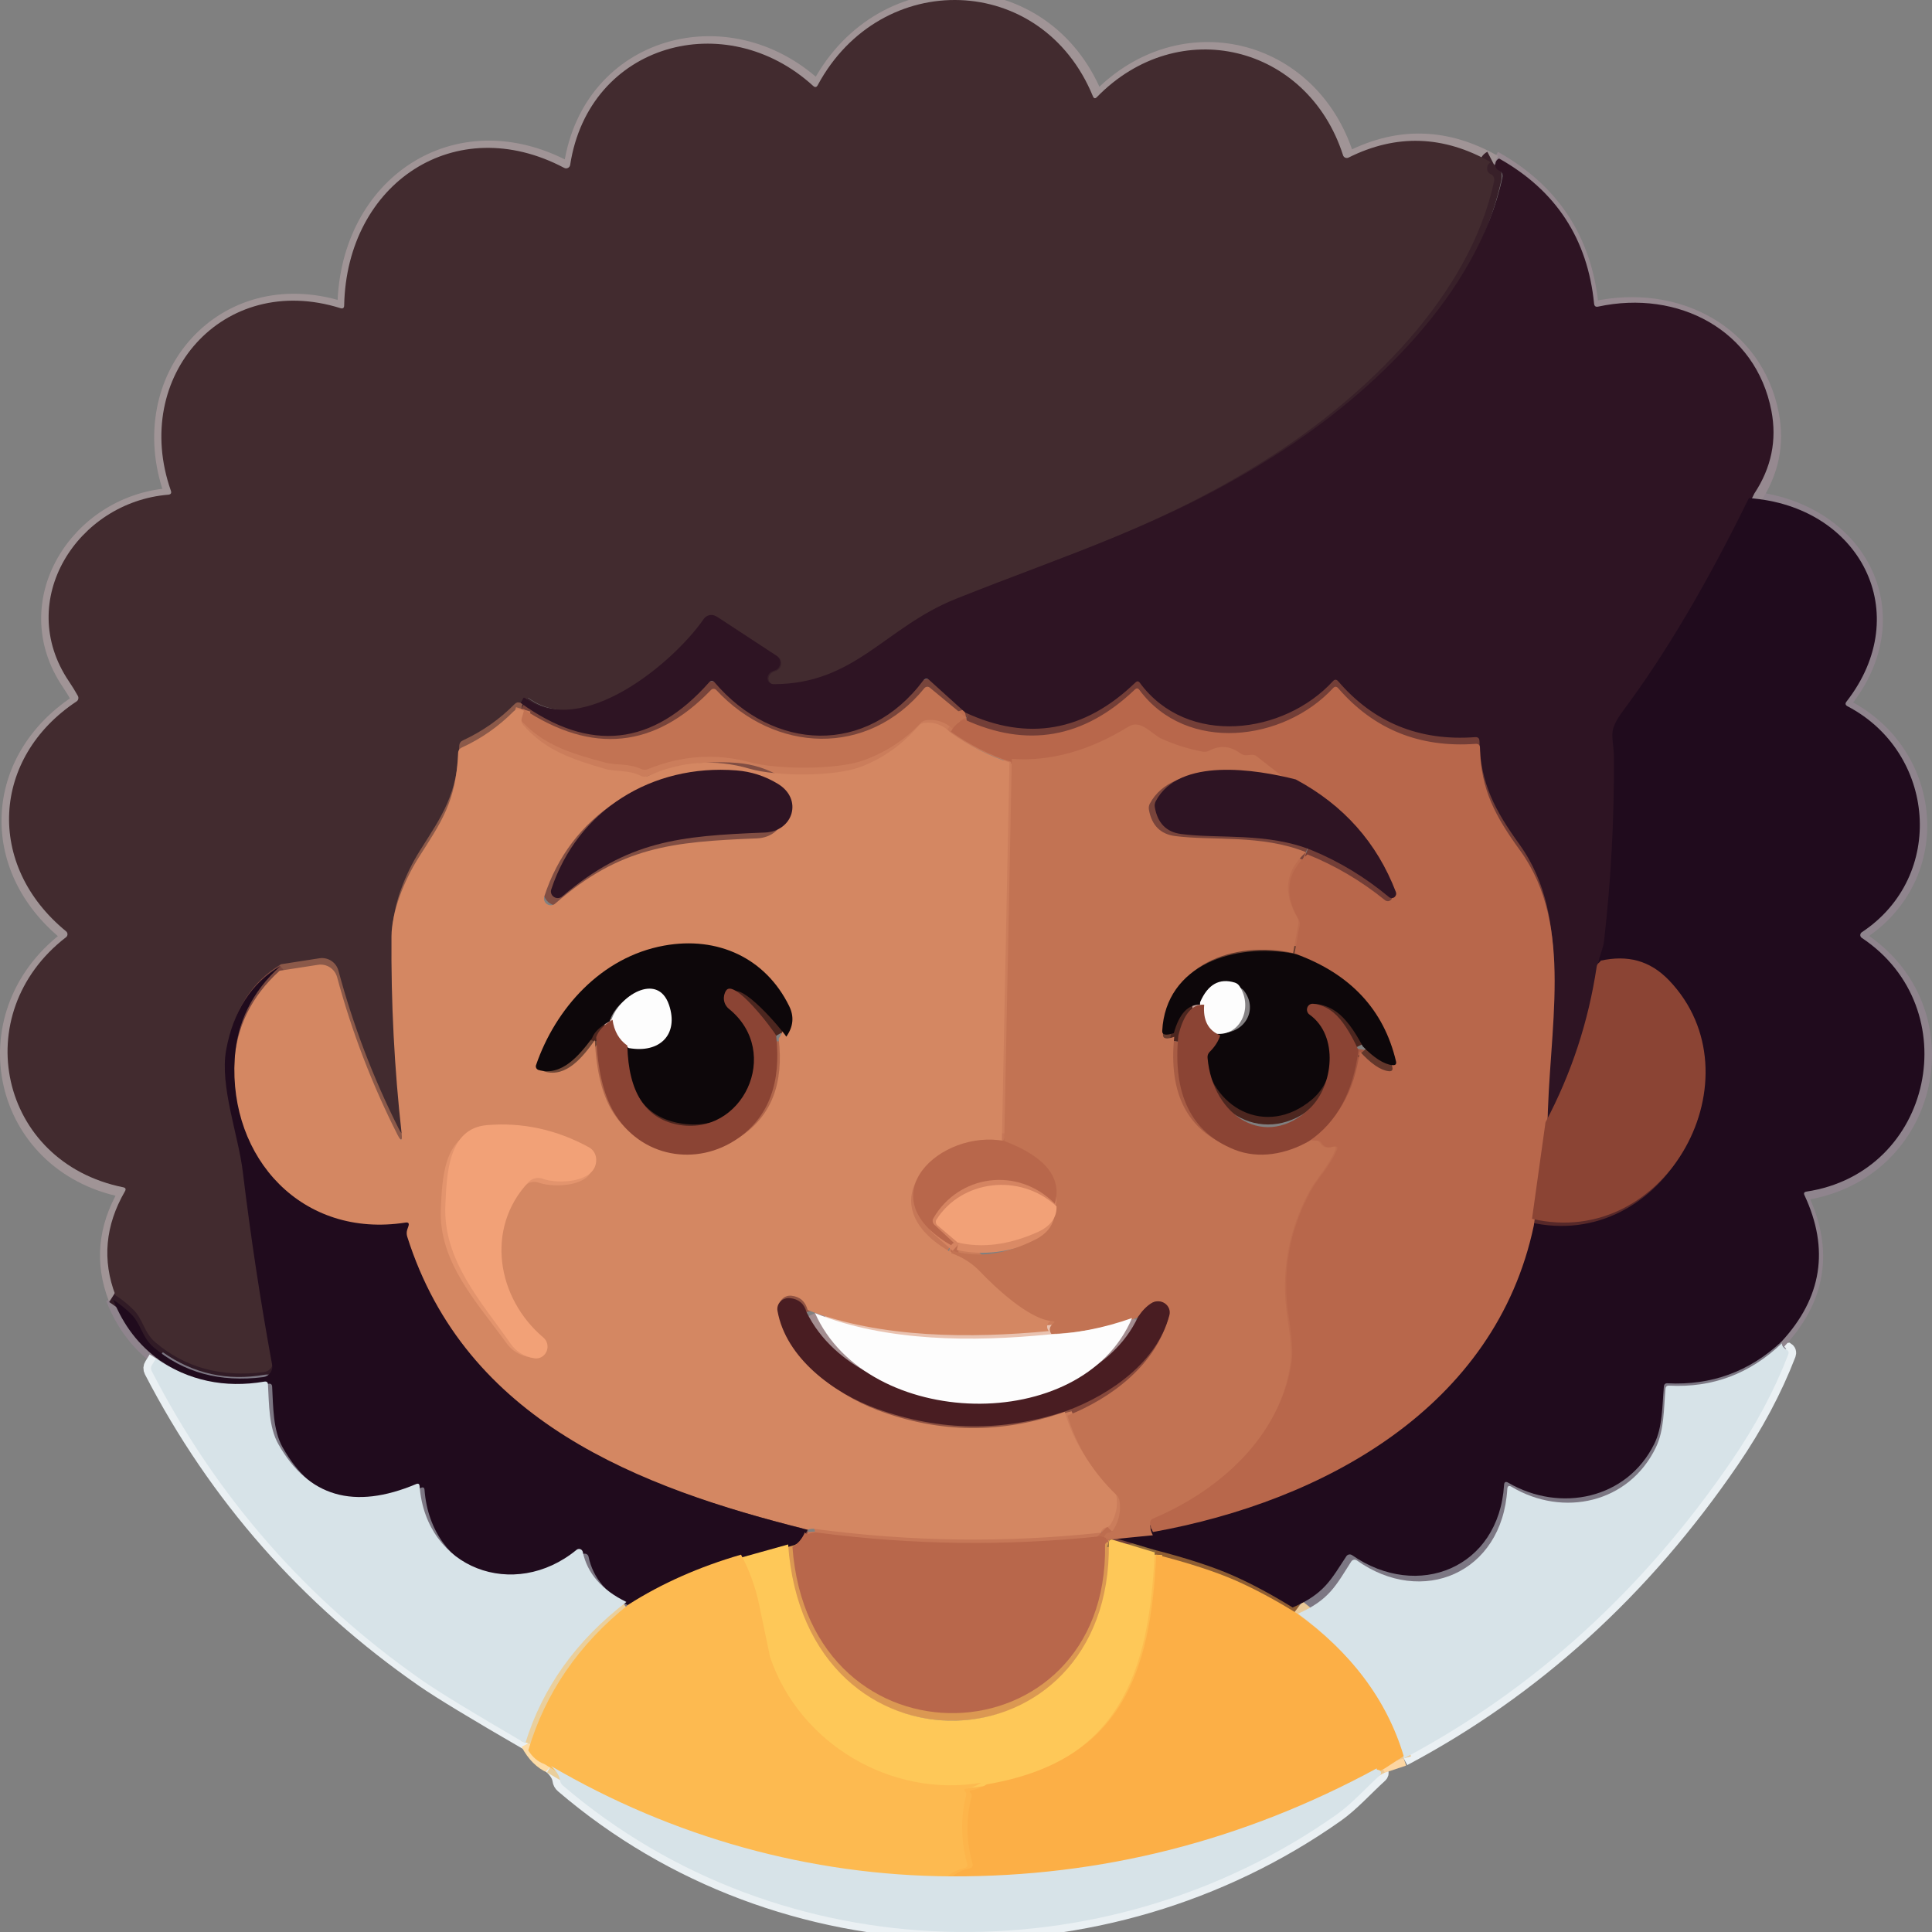 <svg width="256" height="256" viewBox="0 0 256 256" fill="none" xmlns="http://www.w3.org/2000/svg">
<rect x="0" y="0" width="256" height="256" fill="#808080" stroke="none"/>
<g clip-path="url(#clip0_2_615)">
<path d="M15 172C16.32 175.386 18.319 178.053 21 180" stroke="#8F848D" stroke-width="2"/>
<path d="M20.679 180L20.129 180.883C19.97 181.13 19.958 181.385 20.093 181.649C28.667 198.225 40.679 211.874 56.13 222.595C58.336 224.126 62.959 226.928 70 231" stroke="#EAF0F3" stroke-width="2"/>
<path d="M70 231C70.786 232.485 71.786 233.486 73 234" stroke="#FDDCA7" stroke-width="2"/>
<path d="M73 234C73.713 234.636 74.115 235.265 74.204 235.889C74.24 236.174 74.366 236.409 74.582 236.592C103.594 261.428 146.384 262.114 177.095 240.449C179.108 239.033 180.969 236.931 182.874 235.203C182.93 235.151 182.97 235.085 182.989 235.011C183.007 234.939 183.003 234.861 182.979 234.789C182.954 234.718 182.909 234.655 182.849 234.608C182.789 234.561 182.717 234.533 182.64 234.526C182.425 234.508 182.36 234.436 182.443 234.312" stroke="#EAF0F3" stroke-width="2"/>
<path d="M183 234L186 233" stroke="#FDD6A2" stroke-width="2"/>
<path d="M186 233C203.235 223.855 217.717 210.706 229.444 193.555C232.625 188.902 235.127 184.213 236.951 179.486C237.059 179.204 236.987 178.991 236.735 178.849C236.339 178.628 236.127 178.345 236.096 178" stroke="#EAF0F3" stroke-width="2"/>
<path d="M235.447 178C240.988 172.186 242.039 165.704 238.599 158.556C238.461 158.283 238.549 158.123 238.862 158.074C256.227 155.527 260.852 133.709 246.433 124.387C246.368 124.347 246.316 124.292 246.279 124.227C246.243 124.161 246.224 124.088 246.224 124.014C246.224 123.94 246.243 123.868 246.279 123.803C246.316 123.738 246.368 123.682 246.433 123.641C258.01 116.202 256.546 99.768 244.481 93.639C244.181 93.481 244.134 93.275 244.341 93.02C253.75 81.297 246.245 67.055 231 66" stroke="#8F848D" stroke-width="2"/>
<path d="M232.422 66C234.711 62.544 235.475 58.844 234.716 54.9C232.627 44.069 222.173 38.571 211.346 40.903C211.028 40.971 210.851 40.842 210.814 40.514C209.937 31.794 205.666 25.289 198 21" stroke="#968990" stroke-width="2"/>
<path d="M198 21.54C191.73 17.97 185.431 17.764 179.105 20.922C179.037 20.956 178.962 20.975 178.886 20.978C178.809 20.981 178.733 20.967 178.664 20.937C178.594 20.908 178.532 20.864 178.481 20.808C178.431 20.752 178.393 20.685 178.371 20.613C173.663 5.954 156.546 1.753 145.679 12.893C145.456 13.123 145.28 13.09 145.153 12.793C138.404 -3.694 117.015 -4.303 108.606 11.301C108.45 11.598 108.247 11.635 107.998 11.41C96.406 0.817 78.219 5.718 75.724 21.895C75.711 21.981 75.678 22.062 75.627 22.132C75.576 22.202 75.509 22.259 75.432 22.298C75.355 22.337 75.27 22.358 75.183 22.357C75.097 22.357 75.012 22.335 74.935 22.295C60.494 14.657 46.035 24.296 45.709 40.555C45.703 40.9 45.536 41.022 45.21 40.919C29.626 36.026 17.38 49.976 22.687 65.144C22.808 65.477 22.69 65.659 22.333 65.689C10.278 66.689 1.905 79.738 9.144 90.46C9.567 91.084 9.966 91.733 10.341 92.406C10.409 92.53 10.427 92.675 10.394 92.812C10.36 92.948 10.277 93.066 10.16 93.142C-1.097 100.598 -1.959 114.884 8.781 123.668C8.839 123.717 8.885 123.778 8.915 123.846C8.946 123.914 8.962 123.989 8.96 124.064C8.958 124.139 8.94 124.213 8.905 124.28C8.871 124.347 8.823 124.405 8.763 124.45C-4.399 134.608 -0.136 154.322 16.355 157.651C16.682 157.718 16.761 157.896 16.591 158.187C13.967 162.728 13.549 167.333 15.339 172" stroke="#A09496" stroke-width="2"/>
<path d="M197.542 21C197.172 21.191 197.012 21.515 197.06 21.971C197.091 22.267 197.24 22.477 197.505 22.6C197.918 22.797 198.072 23.13 197.969 23.599C194.669 39.156 180.935 52.521 168.192 60.799C153.767 70.187 140.724 74.155 126.172 80.112C116.828 83.932 112.938 91.553 102.212 91.562C102.082 91.562 101.952 91.529 101.835 91.465C101.719 91.402 101.62 91.31 101.548 91.199C101.475 91.087 101.43 90.959 101.418 90.825C101.405 90.692 101.426 90.558 101.476 90.434C101.621 90.089 101.903 89.854 102.321 89.731C102.521 89.672 102.7 89.557 102.836 89.398C102.972 89.24 103.061 89.045 103.092 88.836C103.122 88.628 103.093 88.415 103.009 88.222C102.923 88.03 102.786 87.867 102.612 87.752L94.705 82.47C94.439 82.295 94.118 82.231 93.808 82.293C93.499 82.356 93.227 82.539 93.051 82.803C89.042 88.713 77.081 98.943 69.536 93.412C69.445 93.344 69.373 93.363 69.318 93.468L69 94.087" stroke="#382029" stroke-width="2"/>
<path d="M69 94.17L68.489 94.028C68.34 93.99 68.184 93.991 68.036 94.031C67.888 94.072 67.754 94.15 67.647 94.259C65.669 96.237 63.408 97.807 60.863 98.967C60.553 99.11 60.391 99.35 60.379 99.687C60.111 106.067 58.13 108.706 55.218 113.273C53.264 116.339 51.678 120.382 51.651 123.527C51.586 132.2 52.028 140.745 52.977 149.162C53.097 150.223 52.912 150.276 52.422 149.322C49.088 142.777 46.457 135.953 44.527 128.85C44.384 128.326 44.051 127.871 43.591 127.575C43.132 127.278 42.578 127.159 42.036 127.242L37 128.015" stroke="#8B5949" stroke-width="2"/>
<path d="M37 128C33.176 130.241 30.795 133.909 29.857 139.005C29.004 143.703 31.473 150.172 32.044 154.888C33.091 163.471 34.38 171.91 35.911 180.204C35.945 180.388 35.94 180.578 35.898 180.759C35.857 180.941 35.778 181.113 35.668 181.264C35.557 181.414 35.417 181.541 35.256 181.635C35.095 181.73 34.916 181.789 34.731 181.812C29.043 182.523 24.233 181.216 20.3 177.891C18.803 176.635 18.667 174.855 17.378 173.581C16.646 172.858 15.853 172.226 15 171.684" stroke="#311B26" stroke-width="2"/>
<path d="M231 66C225.737 77.346 220.48 86.743 215.229 94.189C213.039 97.301 213.965 97.529 213.974 100.705C214.014 108.809 213.601 116.892 212.736 124.952C212.615 126.093 212.156 126.868 212 128" stroke="#271020" stroke-width="2"/>
<path d="M212 128C211.971 128.083 211.896 128.175 211.774 128.275C211.611 128.4 211.516 128.566 211.488 128.773C210.445 135.915 208.283 142.657 205 149" stroke="#5D2C2C" stroke-width="2"/>
<path d="M205.052 149C205.153 135.952 208.682 122.411 201.441 112.49C198.252 108.132 196.226 104.538 196.135 99.011C196.129 98.634 195.933 98.46 195.548 98.49C188.168 99.023 182.124 96.594 177.419 91.202C177.188 90.939 176.955 90.933 176.723 91.184C170.224 98.158 157.411 99.793 151.142 91.409C150.966 91.169 150.767 91.154 150.547 91.364C143.801 97.774 136.285 99.077 128 95.273" stroke="#733E37" stroke-width="2"/>
<path d="M128 95.131L123.17 91.112C123.122 91.071 123.063 91.04 123 91.021C122.937 91.002 122.87 90.996 122.804 91.002C122.737 91.009 122.673 91.028 122.614 91.058C122.556 91.088 122.504 91.13 122.463 91.179C114.905 100.498 102.517 99.874 94.712 91.423C94.671 91.378 94.619 91.342 94.561 91.317C94.502 91.291 94.439 91.278 94.375 91.277C94.31 91.276 94.246 91.288 94.187 91.312C94.128 91.336 94.076 91.371 94.033 91.415C86.54 99.24 78.195 100.091 69 93.968" stroke="#78443B" stroke-width="2"/>
<path d="M128 95C127.127 95.196 126.461 95.53 126 96" stroke="#BD6D4F" stroke-width="2"/>
<path d="M126 96.629C125.006 95.72 123.851 95.334 122.537 95.472C122.232 95.504 121.953 95.64 121.755 95.852C119.615 98.112 117.065 99.761 114.101 100.796C110.683 101.995 102.911 101.987 99.284 101.02C94.739 99.807 90.236 100.105 85.776 101.913C85.473 102.035 85.176 102.028 84.885 101.896C83.149 101.111 81.64 101.45 80.104 101.045C75.605 99.837 72.169 98.795 69.214 95.703C69.119 95.604 69.053 95.485 69.021 95.356C68.99 95.228 68.993 95.094 69.033 94.967L69.332 94" stroke="#CB7D5B" stroke-width="2"/>
<path d="M107 203C106.508 203.967 105.842 204.634 105 205" stroke="#6C3934" stroke-width="2"/>
<path d="M105 205L98 206" stroke="#8F6A3B" stroke-width="2"/>
<path d="M98 206C92.404 207.713 87.404 210.046 83 213" stroke="#8F6337" stroke-width="2"/>
<path d="M83 213C79.761 211.379 77.846 209.121 77.255 206.229C77.238 206.141 77.199 206.059 77.141 205.991C77.083 205.923 77.009 205.872 76.926 205.842C76.843 205.812 76.754 205.805 76.667 205.821C76.58 205.837 76.499 205.876 76.432 205.934C68.217 212.88 56.582 208.513 55.741 197.302C55.717 196.995 55.563 196.903 55.28 197.025C47.119 200.557 41.07 198.757 37.131 191.626C35.855 189.323 35.901 186.173 35.756 183.538C35.744 183.219 35.581 183.086 35.267 183.142C30.044 184.057 25.288 183.01 21 180" stroke="#7C7783" stroke-width="2"/>
<path d="M134 100L133 151" stroke="#CB7D5B" stroke-width="2"/>
<path d="M133 151.189C124.705 149.584 114.835 158.555 125.991 165" stroke="#C67757" stroke-width="2"/>
<path d="M126 165C127.607 165.557 129 166.471 130.178 167.741C131.499 169.148 136.468 174.085 139.734 174.254C140.05 174.273 140.085 174.38 139.836 174.573C139.309 174.999 139.225 175.474 139.585 176" stroke="#CB7D5B" stroke-width="2"/>
<path d="M140 176.508C129.703 177.388 117.725 177.38 108 174" stroke="#E9C2B0" stroke-width="2"/>
<path d="M106.922 173.849C106.612 172.739 105.871 172.125 104.701 172.008C104.465 171.985 104.227 172.013 104.005 172.09C103.782 172.168 103.582 172.293 103.419 172.455C103.257 172.616 103.136 172.812 103.067 173.025C102.998 173.237 102.982 173.463 103.02 173.682C104.14 179.941 110.553 184.613 116.462 186.7C124.944 189.692 133.457 189.765 142 186.919" stroke="#8F5242" stroke-width="2"/>
<path d="M142 187C143.012 190.93 144.876 194.392 147.592 197.386C147.786 197.603 147.904 197.863 147.945 198.164C148.113 199.49 147.896 200.722 147.293 201.861C147.167 202.103 146.984 202.253 146.743 202.313C146.407 202.398 146.216 202.627 146.169 203" stroke="#CB7D5B" stroke-width="2"/>
<path d="M146 203.388C133.559 204.303 121.107 204.192 108.644 203.055C108.345 203.027 108.051 203.045 107.759 203.109C107.265 203.215 107.011 203.178 107 203" stroke="#C67757" stroke-width="2"/>
<path d="M107 203C84.581 197.371 61.677 188.536 53.929 164.026C53.825 163.702 53.825 163.381 53.929 163.062L54.085 162.603C54.206 162.23 54.075 162.073 53.691 162.134C40.008 164.274 30.266 153.594 31.043 140.37C31.33 135.546 33.351 131.423 37.108 128" stroke="#7A4940" stroke-width="2"/>
<path d="M205 149L203 162" stroke="#A25640" stroke-width="2"/>
<path d="M153.375 203C153.108 202.458 152.984 201.928 153.002 201.41C153.007 201.09 153.153 200.869 153.437 200.745C161.809 197.095 169.869 189.84 171.149 179.942C171.309 178.728 171.179 176.721 170.758 173.917C169.875 167.978 170.817 162.332 173.584 156.977C174.419 155.351 176.09 153.586 176.935 151.432C177.089 151.039 176.97 150.9 176.579 151.017C175.845 151.233 175.314 151.07 174.988 150.527C174.841 150.275 174.624 150.157 174.34 150.176C173.978 150.201 173.643 150.142 173.335 150" stroke="#BD6D4F" stroke-width="2"/>
<path d="M173 150C176.923 147.747 179.256 144.08 180 139" stroke="#A25640" stroke-width="2"/>
<path d="M180.656 139.28C182.139 140.963 183.416 141.868 184.488 141.992C184.905 142.042 185.067 141.858 184.975 141.438C183.395 134.018 179.07 128.872 172 126" stroke="#63372B" stroke-width="2"/>
<path d="M171.563 126L172.144 122.245C172.19 121.948 172.146 121.67 172.014 121.409C170.389 118.134 170.717 115.331 173 113" stroke="#BD6D4F" stroke-width="2"/>
<path d="M173.265 112.56C177.11 114.095 180.689 116.197 184.002 118.868C184.108 118.95 184.236 118.996 184.371 119C184.504 119.002 184.636 118.963 184.745 118.886C184.853 118.809 184.933 118.699 184.973 118.573C185.012 118.448 185.009 118.313 184.962 118.189C182.314 111.514 177.66 106.451 171 103" stroke="#733E37" stroke-width="2"/>
<path d="M171 103L166.585 99.858C166.394 99.724 166.181 99.665 165.943 99.682L165.293 99.724C164.98 99.751 164.668 99.67 164.413 99.497C163.087 98.604 161.72 98.492 160.309 99.162C160.004 99.308 159.68 99.35 159.338 99.288C157.47 98.959 155.662 98.436 153.915 97.721C152.679 97.218 151.167 95.333 149.555 96.246C144.297 99.202 139.112 100.509 134 100.168" stroke="#BD6D4F" stroke-width="2"/>
<path d="M134 100C131.219 99.115 128.553 97.782 126 96" stroke="#C67757" stroke-width="2"/>
<path d="M236 178C231.789 181.945 226.821 183.771 221.094 183.476C220.794 183.457 220.632 183.602 220.609 183.909C220.384 186.479 220.447 189.231 219.351 191.459C215.802 198.693 207.068 200.57 200.24 196.573C199.893 196.369 199.706 196.469 199.683 196.871C199.009 207.813 188.38 212.107 179.781 206.108C179.723 206.068 179.657 206.039 179.588 206.025C179.519 206.01 179.447 206.009 179.378 206.023C179.308 206.036 179.242 206.063 179.183 206.103C179.125 206.142 179.075 206.194 179.035 206.253C177.032 209.311 176.151 211.214 172 213" stroke="#7C7783" stroke-width="2"/>
<path d="M172 213C169.099 211.412 166.356 210.113 163.774 209.106C161.053 208.049 157.462 207.013 153 206" stroke="#8E5D32" stroke-width="2"/>
<path d="M153 206L147 204" stroke="#8F6A3B" stroke-width="2"/>
<path d="M147 204L153 203" stroke="#713F38" stroke-width="2"/>
<path d="M153 203C175.481 198.876 197.981 186.276 203 162" stroke="#6C3934" stroke-width="2"/>
<path d="M203 161.5C220.875 165.685 233.303 142.601 221.156 129.898C218.587 127.226 215.627 126.528 212.104 127.289" stroke="#562829" stroke-width="2"/>
<path d="M153 206C152.268 221.671 148.102 233.019 130 236" stroke="#FDBC4F" stroke-width="2"/>
<path d="M130 236.653C118.145 238.699 105.855 231.533 101.882 219.794C101.864 219.738 101.38 217.402 100.431 212.789C99.923 210.33 99.112 208.067 98 206" stroke="#FEC154" stroke-width="2"/>
<path d="M83 213C76.534 217.918 72.201 223.918 70 231" stroke="#EACF9C" stroke-width="2"/>
<path d="M147 204.043C146.596 203.909 146.417 204.096 146.426 204.488C146.83 233.534 107.215 235.413 105 204.622" stroke="#DB9852" stroke-width="2"/>
<path d="M126 249C107.286 248.909 89.101 243.665 73 234" stroke="#EACF9C" stroke-width="2"/>
<path d="M170.935 103.319C165.955 101.953 156.101 100.235 153.144 106.278C153.013 106.537 152.97 106.837 153.021 107.128C153.377 109.286 154.482 110.499 156.338 110.766C161.09 111.453 167.32 110.518 173 113" stroke="#78443B" stroke-width="2"/>
<path d="M172 126.452C163.748 124.696 154.458 127.993 154.001 137.464C153.97 138.05 154.49 138.155 155.562 137.781" stroke="#683D2F" stroke-width="2"/>
<path d="M156.132 138C155.388 145.382 157.794 150.166 163.35 152.353C166.54 153.608 170.08 152.918 173 151.304" stroke="#A75C44" stroke-width="2"/>
<path d="M147 204L146 203" stroke="#BD6D4F" stroke-width="2"/>
<path d="M142 187C147.641 184.705 153.407 180.25 154.955 173.909C155.028 173.61 155.012 173.295 154.909 173.005C154.806 172.716 154.621 172.465 154.378 172.286C154.135 172.107 153.844 172.007 153.545 172C153.247 171.994 152.952 172.08 152.702 172.249C152.097 172.648 151.525 173.27 150.986 174.118" stroke="#86483B" stroke-width="2"/>
<path d="M150 174C146.626 175.21 143.294 175.877 140 176" stroke="#E0B8A8" stroke-width="2"/>
<path d="M126 165C126.517 165 126.849 165 127 165" stroke="#BD6D4F" stroke-width="2"/>
<path d="M127 164.65C130.229 165.392 133.714 164.954 137.45 163.336C139.196 162.574 140.045 161.462 139.998 160" stroke="#DA8A65" stroke-width="2"/>
<path d="M139.773 160C140.764 156.261 138.507 153.261 133 151" stroke="#BD6D4F" stroke-width="2"/>
<path d="M108 174C114.881 189.493 143.365 190.273 150 174.651" stroke="#A38D90" stroke-width="2"/>
<path d="M140 159.982C135.097 155.242 127.373 156.374 124.092 161.812C124.014 161.939 123.985 162.087 124.007 162.233C124.03 162.379 124.104 162.514 124.218 162.617L126.895 165" stroke="#D58461" stroke-width="2"/>
<path d="M180 138.631C178.897 136.436 177.802 134.923 176.718 134.094C175.889 133.461 174.986 133.098 174.009 133.005C173.842 132.986 173.673 133.022 173.532 133.107C173.388 133.192 173.28 133.321 173.223 133.474C173.166 133.626 173.164 133.792 173.217 133.946C173.271 134.099 173.376 134.231 173.517 134.318C177.46 136.903 176.638 142.978 173.624 145.658C167.758 150.887 160.685 146.704 160.006 139.582C159.975 139.3 160.068 139.058 160.283 138.856C160.98 138.223 161.447 137.551 161.687 136.842" stroke="#4C261F" stroke-width="2"/>
<path d="M161.063 136.971C164.252 137.369 166.115 133.605 164.269 130.715C164.107 130.457 163.89 130.286 163.619 130.201C161.562 129.568 160.023 130.431 159 132.791" stroke="#858284" stroke-width="2"/>
<path d="M159 133.007C157.6 132.878 156.6 134.542 156 138" stroke="#4C261F" stroke-width="2"/>
<path d="M186 233C183.813 225.154 179.147 218.486 172 213" stroke="#EAC997" stroke-width="2"/>
<path d="M183 234C165.062 244.08 146.062 249.08 126 248.999" stroke="#EAC997" stroke-width="2"/>
<path d="M126 249C126.267 248.351 126.959 247.86 128.077 247.525C128.375 247.438 128.484 247.207 128.402 246.835C127.707 243.747 127.67 240.721 128.293 237.759C128.345 237.513 128.309 237.314 128.185 237.163C128.041 236.981 128.071 236.867 128.278 236.823C128.921 236.69 129.495 236.416 130 236" stroke="#FDB54B" stroke-width="2"/>
<path d="M161 137C159.522 136.369 158.864 135.036 159.023 133" stroke="#C4A199" stroke-width="2"/>
<path d="M103.092 103.874C101.393 102.834 99.554 102.237 97.575 102.084C86.379 101.198 76.502 107.383 73.043 117.857C72.983 118.039 72.986 118.235 73.051 118.416C73.117 118.595 73.241 118.75 73.405 118.855C73.568 118.961 73.763 119.01 73.959 118.998C74.155 118.986 74.341 118.912 74.49 118.788C83.174 111.388 90.029 110.759 101.344 110.316C105.094 110.166 106.432 105.912 103.092 103.874Z" stroke="#814E43" stroke-width="2"/>
<path d="M79 138.206C79.189 142.27 79.959 145.401 81.307 147.599C84.839 153.371 92.329 154.572 97.795 150.934C101.866 148.227 103.548 143.916 102.844 138" stroke="#B0664B" stroke-width="2"/>
<path d="M104.188 137.406C105.127 136.076 105.252 134.714 104.562 133.322C101.457 126.985 95.134 123.995 87.986 125.301C79.65 126.819 73.595 133.681 71.027 141.186C71.004 141.253 70.996 141.322 71.002 141.391C71.007 141.46 71.028 141.528 71.061 141.589C71.094 141.65 71.139 141.702 71.195 141.746C71.25 141.79 71.313 141.821 71.382 141.839C74.457 142.713 76.776 139.843 78.443 137.617" stroke="#714736" stroke-width="2"/>
<path d="M103 137.155C102.46 136.213 97.348 129.66 96.276 131.247C96.026 131.614 95.923 132.069 95.991 132.515C96.057 132.961 96.289 133.362 96.636 133.636C103.927 139.377 98.41 150.494 89.742 148.833C85.397 148 83.15 144.546 83 138.471" stroke="#4C261F" stroke-width="2"/>
<path d="M83.31 138.872C87.45 139.615 89.959 137.053 88.653 133.165C87.126 128.665 81.868 132.09 81 135.225" stroke="#858284" stroke-width="2"/>
<path d="M81 135C79.924 135.898 79.257 136.898 79 138" stroke="#4C261F" stroke-width="2"/>
<path d="M83 139C81.884 138.096 81.217 136.763 81 135" stroke="#C4A199" stroke-width="2"/>
<path d="M67.621 178C68.371 179.084 69.43 179.744 70.799 179.98C71.127 180.035 71.464 179.976 71.757 179.813C72.05 179.65 72.282 179.391 72.419 179.079C72.555 178.765 72.588 178.414 72.511 178.079C72.435 177.745 72.254 177.446 71.996 177.229C65.857 172.042 64.255 162.775 70.025 156.64C70.266 156.385 70.574 156.207 70.912 156.128C71.251 156.049 71.605 156.072 71.933 156.194C73.859 156.919 79.098 156.761 78.999 153.619C78.99 153.286 78.897 152.963 78.728 152.682C78.558 152.401 78.319 152.172 78.035 152.021C73.739 149.671 69.232 148.693 64.516 149.084C59.34 149.52 59.196 155.692 59.016 159.698C58.674 166.995 63.814 172.526 67.621 178Z" stroke="#E3946D" stroke-width="2"/>
<path d="M197.544 21.495C197.176 21.683 197.017 22 197.064 22.448C197.095 22.738 197.243 22.944 197.508 23.065C197.918 23.259 198.072 23.585 197.969 24.045C194.684 39.308 181.01 52.42 168.322 60.542C153.959 69.752 140.973 73.645 126.484 79.489C117.18 83.237 113.307 90.714 102.628 90.723C102.498 90.723 102.369 90.69 102.253 90.628C102.137 90.566 102.039 90.476 101.966 90.367C101.894 90.257 101.85 90.131 101.837 90C101.825 89.869 101.845 89.738 101.895 89.616C102.04 89.278 102.321 89.048 102.737 88.927C102.936 88.869 103.114 88.756 103.249 88.6C103.385 88.445 103.473 88.253 103.504 88.049C103.534 87.844 103.505 87.635 103.421 87.447C103.336 87.258 103.2 87.098 103.026 86.985L95.153 81.803C94.889 81.631 94.569 81.569 94.261 81.63C93.953 81.691 93.682 81.871 93.506 82.13C89.515 87.928 77.606 97.964 70.094 92.538C70.004 92.472 69.931 92.49 69.877 92.593L69.56 93.201L69.045 93.055C68.894 93.017 68.736 93.018 68.586 93.059C68.437 93.101 68.302 93.181 68.194 93.291C66.197 95.312 63.913 96.915 61.343 98.1C61.029 98.246 60.866 98.491 60.854 98.835C60.583 105.351 58.583 108.046 55.642 112.71C53.669 115.841 52.067 119.97 52.04 123.182C51.973 132.038 52.42 140.766 53.379 149.361C53.5 150.445 53.313 150.499 52.818 149.525C49.451 142.84 46.794 135.871 44.845 128.617C44.7 128.082 44.364 127.618 43.9 127.315C43.436 127.012 42.877 126.891 42.329 126.975L37.243 127.764C33.43 130.015 31.056 133.699 30.121 138.817C29.27 143.536 31.732 150.033 32.302 154.77C33.346 163.39 34.631 171.866 36.157 180.196C36.191 180.381 36.187 180.571 36.145 180.754C36.103 180.937 36.025 181.109 35.915 181.261C35.805 181.412 35.665 181.539 35.504 181.633C35.344 181.728 35.165 181.788 34.981 181.811C29.309 182.526 24.513 181.212 20.591 177.873C19.098 176.612 18.962 174.824 17.677 173.544C16.947 172.818 16.157 172.183 15.306 171.639C13.52 166.981 13.937 162.386 16.555 157.855C16.724 157.565 16.646 157.386 16.32 157.32C-0.133 153.998 -4.386 134.325 8.745 124.189C8.804 124.144 8.853 124.086 8.887 124.019C8.921 123.952 8.94 123.878 8.941 123.803C8.943 123.729 8.928 123.654 8.897 123.586C8.866 123.518 8.82 123.458 8.763 123.409C-1.952 114.643 -1.092 100.387 10.139 92.947C10.255 92.871 10.338 92.753 10.372 92.617C10.405 92.481 10.387 92.336 10.32 92.212C9.946 91.54 9.547 90.893 9.125 90.27C1.903 79.571 10.256 66.549 22.284 65.551C22.64 65.521 22.757 65.34 22.637 65.007C17.342 49.871 29.56 35.951 45.108 40.833C45.433 40.935 45.599 40.815 45.605 40.47C45.931 24.245 60.356 14.626 74.764 22.248C74.841 22.288 74.925 22.309 75.012 22.31C75.098 22.311 75.183 22.29 75.26 22.251C75.337 22.212 75.403 22.155 75.454 22.086C75.505 22.016 75.538 21.934 75.551 21.849C78.04 5.706 96.185 0.815 107.75 11.386C107.998 11.61 108.201 11.574 108.357 11.277C116.746 -4.294 138.086 -3.686 144.819 12.766C144.946 13.062 145.121 13.095 145.344 12.866C156.186 1.749 173.263 5.942 177.96 20.57C177.982 20.642 178.02 20.708 178.069 20.764C178.12 20.82 178.183 20.864 178.253 20.893C178.322 20.923 178.397 20.937 178.474 20.934C178.55 20.931 178.625 20.912 178.693 20.878C185.004 17.726 191.288 17.932 197.544 21.495Z" fill="#422B2F"/>
<path d="M198.633 21C206.168 25.23 210.366 31.646 211.227 40.247C211.264 40.57 211.438 40.697 211.75 40.631C222.392 38.33 232.668 43.753 234.721 54.436C235.467 58.325 234.716 61.975 232.466 65.383C226.893 76.736 221.327 86.137 215.765 93.588C213.446 96.701 214.427 96.929 214.436 100.106C214.479 108.214 214.042 116.301 213.125 124.366C212.997 125.507 212.511 126.283 212.346 127.415C212.316 127.501 212.236 127.596 212.107 127.699C211.937 127.826 211.836 127.998 211.805 128.21C210.705 135.551 208.423 142.481 204.958 149C205.058 135.743 208.588 121.983 201.346 111.903C198.156 107.474 196.13 103.822 196.039 98.207C196.033 97.824 195.837 97.648 195.452 97.677C188.071 98.22 182.026 95.751 177.32 90.273C177.089 90.005 176.856 89.999 176.624 90.255C170.125 97.34 157.31 99.001 151.04 90.483C150.864 90.24 150.664 90.224 150.444 90.437C143.698 96.95 136.181 98.274 127.895 94.409L123.073 90.054C123.025 90.01 122.966 89.977 122.903 89.956C122.84 89.936 122.774 89.929 122.707 89.936C122.641 89.942 122.577 89.963 122.518 89.996C122.46 90.029 122.408 90.073 122.367 90.127C114.823 100.225 102.457 99.549 94.666 90.392C94.625 90.343 94.573 90.303 94.515 90.276C94.457 90.249 94.394 90.234 94.329 90.233C94.265 90.232 94.201 90.245 94.142 90.271C94.083 90.297 94.031 90.335 93.988 90.383C86.508 98.862 78.179 99.784 69 93.149L69.321 92.537C69.376 92.434 69.449 92.416 69.541 92.483C77.149 97.942 89.212 87.844 93.255 82.01C93.433 81.749 93.707 81.568 94.019 81.507C94.331 81.445 94.655 81.508 94.923 81.681L102.897 86.895C103.073 87.008 103.211 87.17 103.297 87.359C103.382 87.549 103.412 87.76 103.381 87.966C103.35 88.171 103.261 88.364 103.123 88.52C102.986 88.677 102.806 88.791 102.604 88.849C102.182 88.97 101.898 89.202 101.752 89.543C101.701 89.665 101.681 89.797 101.693 89.929C101.706 90.061 101.75 90.187 101.824 90.297C101.897 90.408 101.997 90.498 102.114 90.561C102.232 90.623 102.362 90.656 102.494 90.657C113.311 90.647 117.234 83.124 126.657 79.353C141.333 73.473 154.487 69.556 169.034 60.288C181.885 52.117 195.736 38.923 199.064 23.566C199.168 23.103 199.012 22.774 198.596 22.58C198.328 22.458 198.178 22.251 198.147 21.959C198.099 21.508 198.26 21.189 198.633 21Z" fill="#2E1423"/>
<path d="M231.738 66C246.515 67.053 253.789 81.267 244.669 92.968C244.469 93.222 244.514 93.427 244.805 93.585C256.499 99.702 257.917 116.104 246.696 123.529C246.635 123.57 246.584 123.625 246.549 123.69C246.513 123.755 246.495 123.827 246.495 123.901C246.495 123.975 246.513 124.048 246.549 124.113C246.584 124.178 246.635 124.234 246.696 124.273C260.672 133.577 256.189 155.353 239.358 157.894C239.056 157.943 238.971 158.103 239.104 158.375C242.439 165.51 241.42 171.979 236.049 177.782C231.787 181.752 226.759 183.589 220.963 183.291C220.661 183.273 220.497 183.418 220.472 183.727C220.245 186.314 220.309 189.082 219.199 191.324C215.608 198.604 206.769 200.492 199.858 196.471C199.507 196.266 199.32 196.365 199.295 196.771C198.613 207.781 187.856 212.101 179.154 206.065C179.095 206.024 179.029 205.996 178.958 205.981C178.889 205.967 178.816 205.965 178.746 205.979C178.675 205.993 178.608 206.02 178.549 206.06C178.49 206.099 178.439 206.151 178.399 206.21C176.371 209.288 175.48 211.203 171.279 213C168.473 211.264 165.821 209.845 163.323 208.743C160.693 207.588 157.219 206.456 152.902 205.348L147.483 203.732C147.083 203.376 146.932 203.17 147.028 203.115L152.748 202.552C175.189 198.468 197.649 185.987 202.659 161.942C220.563 166.136 233.011 143.008 220.845 130.282C218.272 127.605 215.307 126.906 211.779 127.668C211.943 126.543 212.425 125.771 212.552 124.636C213.462 116.619 213.896 108.579 213.853 100.519C213.843 97.36 212.871 97.133 215.171 94.038C220.688 86.632 226.21 77.285 231.738 66Z" fill="#200B1D"/>
<path d="M128 95.086C127.239 95.381 126.658 95.881 126.256 96.586C125.257 95.67 124.098 95.281 122.777 95.419C122.471 95.452 122.191 95.589 121.992 95.803C119.843 98.081 117.28 99.743 114.304 100.787C110.871 101.995 103.064 101.987 99.421 101.012C94.855 99.79 90.332 100.09 85.852 101.912C85.547 102.035 85.249 102.029 84.957 101.895C83.213 101.104 81.697 101.445 80.154 101.037C75.634 99.82 72.183 98.77 69.215 95.653C69.12 95.553 69.053 95.433 69.021 95.303C68.989 95.174 68.993 95.039 69.033 94.911L69.334 93.936C78.477 99.993 86.774 99.151 94.225 91.41C94.267 91.367 94.32 91.332 94.378 91.308C94.437 91.285 94.501 91.273 94.564 91.274C94.629 91.275 94.692 91.288 94.75 91.313C94.808 91.338 94.859 91.374 94.9 91.419C102.662 99.778 114.979 100.395 122.494 91.177C122.534 91.128 122.585 91.088 122.644 91.057C122.702 91.027 122.766 91.009 122.832 91.002C122.898 90.996 122.964 91.002 123.027 91.021C123.09 91.04 123.148 91.07 123.197 91.111L128 95.086Z" fill="#C27353"/>
<path d="M205.049 149.58L203.238 162.395C198.172 186.437 175.463 198.916 152.773 203C152.497 202.467 152.368 201.947 152.387 201.439C152.392 201.124 152.543 200.906 152.837 200.786C161.498 197.201 169.837 190.076 171.161 180.356C171.326 179.164 171.192 177.191 170.756 174.439C169.842 168.605 170.817 163.06 173.68 157.803C174.544 156.205 176.272 154.472 177.146 152.357C177.306 151.969 177.183 151.833 176.778 151.949C176.018 152.16 175.469 152 175.132 151.468C174.98 151.219 174.755 151.105 174.461 151.123C174.088 151.147 173.741 151.089 173.422 150.951C177.205 148.566 179.454 144.688 180.171 139.315C181.654 140.942 182.932 141.817 184.005 141.938C184.422 141.986 184.584 141.808 184.492 141.403C182.91 134.226 178.584 129.25 171.51 126.473L172.209 122.643C172.264 122.34 172.212 122.056 172.052 121.79C170.098 118.45 170.493 115.591 173.238 113.214C176.922 114.689 180.351 116.713 183.526 119.285C183.626 119.364 183.751 119.408 183.879 119.411C184.007 119.415 184.133 119.376 184.237 119.302C184.341 119.227 184.418 119.122 184.455 119.002C184.493 118.88 184.49 118.75 184.446 118.632C181.908 112.206 177.449 107.332 171.069 104.011L166.637 100.607C166.448 100.462 166.233 100.399 165.994 100.417L165.341 100.462C165.027 100.49 164.713 100.403 164.458 100.217C163.129 99.248 161.755 99.128 160.339 99.854C160.033 100.011 159.708 100.056 159.365 99.99C157.489 99.633 155.675 99.067 153.922 98.293C152.681 97.749 151.164 95.706 149.546 96.696C144.268 99.896 139.065 101.312 133.934 100.943C131.176 100.059 128.532 98.729 126 96.95C126.405 96.181 126.989 95.636 127.756 95.316C136.067 99.157 143.606 97.841 150.373 91.368C150.594 91.156 150.793 91.171 150.971 91.413C157.259 99.881 170.113 98.23 176.631 91.186C176.864 90.932 177.096 90.938 177.33 91.204C182.05 96.65 188.111 99.103 195.515 98.565C195.902 98.535 196.098 98.71 196.104 99.092C196.196 104.673 198.228 108.304 201.427 112.705C208.69 122.725 205.151 136.402 205.049 149.58Z" fill="#B8674B"/>
<path d="M69.421 94.173L69.122 95.231C69.083 95.37 69.079 95.516 69.111 95.657C69.143 95.797 69.209 95.928 69.304 96.036C72.249 99.419 75.676 100.559 80.163 101.88C81.695 102.323 83.199 101.952 84.931 102.811C85.221 102.956 85.517 102.963 85.819 102.829C90.266 100.852 94.756 100.526 99.289 101.852C102.905 102.911 110.656 102.92 114.064 101.608C117.019 100.475 119.562 98.672 121.696 96.199C121.893 95.967 122.172 95.818 122.475 95.783C123.786 95.632 124.938 96.054 125.929 97.049C128.424 98.822 131.032 100.15 133.751 101.029L132.745 151.679C124.442 150.041 114.562 159.196 125.73 165.773C127.294 166.31 128.651 167.191 129.799 168.414C131.087 169.771 135.927 174.529 139.109 174.692C139.417 174.71 139.45 174.813 139.208 175C138.694 175.41 138.612 175.868 138.963 176.375C128.685 177.352 116.729 177.343 107.021 173.589C106.718 172.443 105.999 171.81 104.863 171.689C104.635 171.665 104.402 171.695 104.187 171.775C103.971 171.854 103.777 171.983 103.618 172.15C103.461 172.318 103.344 172.519 103.277 172.738C103.209 172.959 103.194 173.191 103.232 173.417C104.32 179.876 110.547 184.697 116.284 186.85C124.521 189.938 132.787 190.014 141.085 187.076C142.25 191.009 144.399 194.474 147.529 197.471C147.753 197.688 147.888 197.948 147.937 198.249C148.13 199.576 147.879 200.809 147.185 201.948C147.04 202.19 146.828 202.341 146.55 202.401C146.163 202.486 145.943 202.715 145.889 203.088C133.264 204.452 120.629 204.286 107.982 202.591C107.679 202.549 107.38 202.576 107.084 202.672C106.582 202.829 106.325 202.775 106.314 202.509C84.097 196.964 61.4 188.262 53.722 164.117C53.619 163.798 53.619 163.482 53.722 163.167L53.876 162.715C53.997 162.348 53.867 162.194 53.486 162.254C39.926 164.362 30.273 153.841 31.043 140.814C31.327 136.063 33.33 132.001 37.053 128.629L42.147 127.842C42.695 127.758 43.255 127.879 43.72 128.181C44.184 128.483 44.522 128.946 44.667 129.479C46.619 136.711 49.28 143.658 52.652 150.322C53.148 151.293 53.335 151.239 53.214 150.159C52.254 141.59 51.806 132.89 51.873 124.061C51.9 120.858 53.504 116.742 55.48 113.622C58.426 108.972 60.43 106.285 60.702 99.79C60.714 99.446 60.877 99.202 61.191 99.057C63.765 97.876 66.052 96.278 68.053 94.263C68.161 94.153 68.296 94.073 68.446 94.032C68.596 93.991 68.754 93.989 68.905 94.028L69.421 94.173ZM102.044 104.512C100.352 103.451 98.521 102.842 96.551 102.685C85.402 101.78 75.567 108.094 72.123 118.787C72.063 118.973 72.067 119.174 72.132 119.357C72.197 119.541 72.32 119.699 72.483 119.807C72.646 119.914 72.84 119.965 73.035 119.953C73.23 119.94 73.416 119.865 73.564 119.737C82.211 112.183 89.037 111.541 100.304 111.089C104.039 110.935 105.371 106.593 102.044 104.512ZM78.821 137.829C79.015 141.93 79.8 145.091 81.178 147.31C84.786 153.135 92.436 154.347 98.02 150.675C102.177 147.943 103.896 143.592 103.177 137.621C104.066 136.313 104.184 134.974 103.531 133.605C100.594 127.372 94.611 124.432 87.849 125.716C79.963 127.209 74.235 133.957 71.805 141.339C71.784 141.405 71.776 141.472 71.781 141.54C71.787 141.608 71.806 141.675 71.837 141.735C71.869 141.795 71.912 141.847 71.964 141.89C72.016 141.933 72.076 141.963 72.141 141.981C75.05 142.841 77.244 140.018 78.821 137.829ZM67.083 177.94C67.838 178.996 68.905 179.638 70.283 179.867C70.613 179.921 70.953 179.863 71.248 179.705C71.543 179.546 71.777 179.295 71.914 178.989C72.052 178.685 72.084 178.344 72.007 178.018C71.93 177.692 71.748 177.4 71.488 177.189C65.306 172.141 63.693 163.122 69.503 157.152C69.746 156.904 70.056 156.731 70.397 156.654C70.738 156.577 71.095 156.599 71.425 156.718C73.365 157.423 78.64 157.269 78.54 154.212C78.532 153.888 78.438 153.574 78.267 153.299C78.097 153.026 77.856 152.804 77.57 152.656C73.244 150.371 68.705 149.417 63.956 149.797C58.744 150.222 58.599 156.229 58.417 160.128C58.073 167.229 63.249 172.612 67.083 177.94Z" fill="#D48762"/>
<path d="M170.905 103.643C165.716 102.335 155.447 100.688 152.365 106.479C152.229 106.727 152.185 107.016 152.237 107.293C152.609 109.361 153.76 110.523 155.693 110.779C160.645 111.438 167.138 110.541 173.057 112.92C170.334 115.317 169.942 118.199 171.881 121.566C172.039 121.835 172.09 122.122 172.036 122.426L171.343 126.287C163.436 124.567 154.535 127.797 154.097 137.074C154.068 137.648 154.566 137.751 155.593 137.385C154.816 144.918 157.333 149.8 163.144 152.033C166.482 153.314 170.184 152.609 173.239 150.962C173.556 151.103 173.899 151.161 174.27 151.136C174.562 151.118 174.784 151.235 174.936 151.484C175.271 152.021 175.815 152.183 176.568 151.969C176.969 151.853 177.091 151.99 176.933 152.38C176.066 154.512 174.352 156.26 173.495 157.87C170.656 163.171 169.69 168.761 170.595 174.64C171.027 177.416 171.16 179.405 170.996 180.606C169.683 190.404 161.411 197.586 152.821 201.2C152.529 201.323 152.381 201.542 152.374 201.859C152.356 202.371 152.483 202.896 152.757 203.433L147.021 204L146.282 203.771C146.337 203.394 146.559 203.162 146.948 203.076C147.228 203.015 147.44 202.863 147.586 202.618C148.286 201.466 148.538 200.219 148.343 198.876C148.295 198.572 148.158 198.309 147.933 198.09C144.784 195.059 142.623 191.555 141.449 187.577C147.294 185.263 153.268 180.77 154.873 174.375C154.949 174.074 154.932 173.756 154.826 173.465C154.719 173.173 154.527 172.92 154.275 172.74C154.022 172.559 153.722 172.458 153.412 172.451C153.102 172.445 152.798 172.531 152.538 172.701C151.912 173.103 151.319 173.732 150.76 174.585C146.9 175.897 143.084 176.62 139.315 176.754C138.962 176.241 139.044 175.778 139.561 175.363C139.805 175.174 139.771 175.07 139.46 175.052C136.26 174.887 131.39 170.075 130.095 168.703C128.94 167.465 127.575 166.574 126 166.031C126.25 165.702 126.41 165.632 126.483 165.821C129.779 166.693 133.332 166.177 137.144 164.274C138.926 163.378 139.792 162.069 139.743 160.349C140.722 156.788 138.494 153.93 133.059 151.777L134.071 100.551C139.16 100.923 144.321 99.496 149.556 96.269C151.161 95.272 152.666 97.33 153.897 97.879C155.636 98.66 157.435 99.231 159.296 99.59C159.636 99.657 159.959 99.612 160.262 99.453C161.667 98.721 163.029 98.843 164.348 99.819C164.601 100.007 164.913 100.095 165.223 100.066L165.871 100.02C166.108 100.002 166.321 100.066 166.509 100.212L170.905 103.643Z" fill="#C27353"/>
<path d="M103.092 103.874C106.432 105.912 105.094 110.166 101.344 110.316C90.029 110.759 83.174 111.388 74.49 118.788C74.341 118.912 74.155 118.986 73.959 118.998C73.763 119.01 73.568 118.961 73.405 118.855C73.241 118.75 73.117 118.595 73.051 118.416C72.986 118.235 72.983 118.039 73.043 117.857C76.502 107.383 86.379 101.198 97.575 102.084C99.554 102.237 101.393 102.834 103.092 103.874Z" fill="#2E1423"/>
<path d="M171.693 103.279C178.024 106.67 182.447 111.645 184.965 118.204C185.008 118.325 185.012 118.458 184.974 118.582C184.936 118.704 184.861 118.812 184.757 118.889C184.654 118.964 184.529 119.003 184.402 119C184.275 118.996 184.152 118.951 184.053 118.871C180.902 116.246 177.5 114.18 173.846 112.673C167.926 110.265 161.432 111.173 156.479 110.506C154.545 110.246 153.392 109.07 153.022 106.976C152.968 106.693 153.014 106.403 153.15 106.151C156.233 100.287 166.503 101.955 171.693 103.279Z" fill="#2E1423"/>
<path d="M104.188 137.366C103.613 136.44 98.171 130.004 97.031 131.562C96.764 131.923 96.655 132.37 96.727 132.808C96.798 133.246 97.045 133.641 97.414 133.909C105.175 139.548 99.302 150.468 90.075 148.836C85.45 148.017 83.058 144.625 82.898 138.659C86.693 139.337 88.992 136.999 87.794 133.451C86.396 129.344 81.576 132.47 80.781 135.331C79.522 136.003 78.743 136.752 78.443 137.577C76.776 139.796 74.457 142.656 71.382 141.785C71.313 141.767 71.25 141.736 71.195 141.692C71.139 141.649 71.094 141.596 71.061 141.535C71.028 141.474 71.007 141.407 71.002 141.338C70.996 141.269 71.004 141.201 71.027 141.134C73.595 133.653 79.65 126.813 87.986 125.3C95.134 123.998 101.457 126.978 104.562 133.295C105.252 134.683 105.127 136.04 104.188 137.366Z" fill="#0D070A"/>
<path d="M171.734 126.418C178.948 129.061 183.362 133.796 184.975 140.625C185.068 141.011 184.903 141.181 184.478 141.134C183.384 141.02 182.08 140.187 180.567 138.638C179.411 136.445 178.264 134.933 177.126 134.104C176.257 133.472 175.31 133.109 174.284 133.016C174.111 132.998 173.934 133.033 173.785 133.119C173.635 133.203 173.521 133.332 173.462 133.485C173.402 133.637 173.399 133.803 173.456 133.956C173.511 134.11 173.622 134.241 173.769 134.329C177.904 136.911 177.041 142.982 173.881 145.66C167.73 150.884 160.312 146.704 159.6 139.588C159.569 139.306 159.665 139.065 159.89 138.863C160.622 138.23 161.113 137.559 161.362 136.85C164.813 137.205 166.829 133.854 164.832 131.28C164.657 131.05 164.423 130.898 164.129 130.822C161.904 130.259 160.237 131.027 159.131 133.128C157.456 133.031 156.259 134.286 155.539 136.894C154.483 137.239 153.971 137.142 154.001 136.6C154.451 127.843 163.604 124.794 171.734 126.418Z" fill="#0D070A"/>
<path d="M203 161.5L204.788 148.707C208.219 142.238 210.48 135.362 211.57 128.077C211.599 127.866 211.699 127.697 211.868 127.57C211.995 127.467 212.075 127.373 212.104 127.289C215.627 126.528 218.587 127.226 221.156 129.898C233.303 142.601 220.875 165.685 203 161.5Z" fill="#8B4434"/>
<path d="M37.157 128C33.403 131.409 31.383 135.516 31.097 140.321C30.32 153.492 40.054 164.129 53.729 161.998C54.113 161.938 54.243 162.093 54.122 162.465L53.966 162.922C53.863 163.24 53.863 163.56 53.966 163.882C61.708 188.295 84.596 197.094 107 202.701C106.58 203.683 106.009 204.36 105.291 204.731L98.901 206.497C93.265 208.088 88.228 210.256 83.792 213C80.52 211.39 78.585 209.149 77.988 206.277C77.971 206.19 77.931 206.109 77.873 206.042C77.814 205.974 77.739 205.923 77.655 205.893C77.571 205.864 77.481 205.856 77.394 205.872C77.306 205.888 77.224 205.927 77.156 205.985C68.856 212.881 57.102 208.546 56.252 197.414C56.227 197.11 56.072 197.018 55.785 197.14C47.541 200.646 41.428 198.859 37.449 191.78C36.16 189.493 36.206 186.365 36.06 183.749C36.048 183.432 35.883 183.301 35.566 183.356C30.289 184.265 25.484 183.225 21.152 180.237C18.403 178.286 16.353 175.615 15 172.224C15.859 172.773 16.657 173.413 17.395 174.145C18.693 175.435 18.83 177.237 20.338 178.508C24.299 181.874 29.143 183.198 34.872 182.478C35.058 182.455 35.238 182.394 35.4 182.298C35.563 182.203 35.704 182.075 35.815 181.923C35.926 181.77 36.005 181.596 36.047 181.412C36.09 181.228 36.094 181.036 36.06 180.849C34.518 172.453 33.22 163.91 32.166 155.22C31.59 150.446 29.104 143.897 29.963 139.141C30.908 133.982 33.306 130.268 37.157 128Z" fill="#200B1D"/>
<path d="M161.079 136.971C159.542 136.311 158.858 134.918 159.024 132.791C160.043 130.431 161.577 129.568 163.625 130.201C163.895 130.286 164.111 130.457 164.272 130.715C166.11 133.605 164.255 137.369 161.079 136.971Z" fill="#FDFDFD"/>
<path d="M83.31 138.872C82.021 138.048 81.251 136.832 81 135.225C81.868 132.09 87.126 128.665 88.653 133.165C89.959 137.053 87.45 139.615 83.31 138.872Z" fill="#FDFDFD"/>
<path d="M102.844 137.218C103.548 143.442 101.866 147.978 97.795 150.826C92.329 154.654 84.839 153.391 81.307 147.318C79.959 145.005 79.189 141.711 79 137.435C79.278 136.587 80 135.817 81.165 135.125C81.378 136.634 82.032 137.775 83.126 138.548C83.274 144.685 85.49 148.174 89.773 149.015C98.318 150.694 103.758 139.463 96.57 133.663C96.228 133.386 96 132.981 95.933 132.53C95.868 132.08 95.969 131.62 96.215 131.249C97.271 129.646 102.312 136.266 102.844 137.218Z" fill="#8B4434"/>
<path d="M180 139.139C179.303 144.717 177.114 148.743 173.437 151.218C170.442 152.914 166.811 153.639 163.539 152.32C157.84 150.021 155.372 144.993 156.135 137.236C156.82 134.39 157.962 133.022 159.56 133.128C159.387 135.195 160.096 136.548 161.688 137.188C161.449 137.961 160.982 138.694 160.284 139.384C160.07 139.604 159.977 139.868 160.007 140.175C160.686 147.939 167.759 152.499 173.625 146.799C176.638 143.878 177.461 137.254 173.517 134.437C173.377 134.342 173.272 134.198 173.218 134.031C173.164 133.864 173.166 133.682 173.223 133.516C173.28 133.35 173.389 133.209 173.532 133.117C173.674 133.024 173.843 132.985 174.009 133.005C174.986 133.106 175.889 133.502 176.718 134.192C177.803 135.097 178.897 136.746 180 139.139Z" fill="#8B4434"/>
<path d="M67.621 178C63.814 172.526 58.674 166.995 59.016 159.698C59.196 155.692 59.34 149.52 64.516 149.084C69.232 148.693 73.739 149.671 78.035 152.021C78.319 152.172 78.558 152.401 78.728 152.682C78.897 152.963 78.99 153.286 78.999 153.619C79.098 156.761 73.859 156.919 71.933 156.194C71.605 156.072 71.251 156.049 70.912 156.128C70.574 156.207 70.266 156.385 70.025 156.64C64.255 162.775 65.857 172.042 71.996 177.229C72.254 177.446 72.435 177.745 72.511 178.079C72.588 178.414 72.555 178.765 72.419 179.079C72.282 179.391 72.05 179.65 71.757 179.813C71.464 179.976 71.127 180.035 70.799 179.98C69.43 179.744 68.371 179.084 67.621 178Z" fill="#F2A177"/>
<path d="M133.089 151.189C138.526 153.275 140.755 156.044 139.776 159.495C134.813 154.486 126.995 155.683 123.675 161.428C123.596 161.563 123.565 161.719 123.589 161.873C123.612 162.027 123.687 162.169 123.802 162.279L126.512 164.796C126.439 164.613 126.277 164.681 126.028 165C114.789 158.555 124.733 149.584 133.089 151.189Z" fill="#B8674B"/>
<path d="M139.998 159.848C140.045 161.354 139.189 162.5 137.43 163.286C133.663 164.952 130.15 165.404 126.895 164.64L124.218 162.364C124.104 162.266 124.03 162.137 124.007 161.997C123.985 161.858 124.014 161.717 124.092 161.595C127.372 156.403 135.096 155.321 139.998 159.848Z" fill="#F2A177"/>
<path d="M106.864 173.849C114.063 188.655 143.864 189.4 150.806 174.471C151.37 173.652 151.968 173.051 152.599 172.665C152.861 172.503 153.168 172.42 153.48 172.426C153.793 172.433 154.096 172.529 154.35 172.702C154.604 172.876 154.797 173.118 154.905 173.397C155.012 173.677 155.029 173.981 154.952 174.269C153.334 180.397 147.312 184.701 141.418 186.919C133.002 189.765 124.616 189.692 116.261 186.7C110.44 184.613 104.123 179.941 103.02 173.682C102.982 173.463 102.998 173.237 103.066 173.025C103.134 172.812 103.253 172.616 103.413 172.455C103.573 172.293 103.771 172.168 103.99 172.09C104.209 172.013 104.443 171.985 104.675 172.008C105.828 172.125 106.558 172.739 106.864 173.849Z" fill="#491D22"/>
<path d="M108 174C117.412 177.807 129.004 177.816 138.971 176.825C142.602 176.691 146.279 175.966 150 174.651C143.365 190.273 114.881 189.493 108 174Z" fill="#FDFDFD"/>
<path d="M236.097 178C236.127 178.344 236.34 178.628 236.735 178.849C236.987 178.99 237.059 179.202 236.951 179.486C235.128 184.213 232.626 188.902 229.447 193.555C217.725 210.706 203.249 223.854 186.02 233C183.83 225.473 179.157 219.079 172 213.817C176.157 211.99 177.039 210.042 179.046 206.912C179.085 206.851 179.136 206.799 179.194 206.759C179.253 206.719 179.319 206.69 179.389 206.676C179.459 206.663 179.531 206.663 179.599 206.678C179.669 206.693 179.734 206.723 179.793 206.765C188.404 212.903 199.05 208.509 199.724 197.312C199.748 196.899 199.935 196.797 200.282 197.007C207.121 201.097 215.868 199.177 219.422 191.773C220.52 189.493 220.457 186.677 220.682 184.046C220.706 183.733 220.868 183.585 221.168 183.603C226.903 183.905 231.88 182.036 236.097 178Z" fill="#D7E3E8"/>
<path d="M20.674 180C24.985 182.943 29.765 183.966 35.016 183.072C35.331 183.018 35.495 183.146 35.507 183.459C35.653 186.036 35.607 189.117 36.89 191.369C40.849 198.342 46.93 200.101 55.134 196.649C55.419 196.528 55.573 196.618 55.598 196.919C56.443 207.883 68.139 212.153 76.397 205.36C76.465 205.303 76.546 205.266 76.634 205.25C76.721 205.234 76.811 205.241 76.894 205.27C76.978 205.3 77.052 205.349 77.11 205.416C77.168 205.482 77.208 205.562 77.225 205.649C77.819 208.477 79.744 210.685 83 212.27C76.337 217.387 71.871 223.631 69.603 231C62.619 226.928 58.032 224.126 55.843 222.595C40.516 211.874 28.598 198.225 20.092 181.649C19.958 181.384 19.97 181.128 20.128 180.883L20.674 180Z" fill="#D7E3E8"/>
<path d="M145.825 203.562L146.552 203.781C146.456 203.834 146.605 204.033 147 204.378C146.596 204.246 146.417 204.431 146.426 204.817C146.83 233.438 107.215 235.29 105 204.948C105.706 204.592 106.264 203.942 106.677 203C106.689 203.258 106.944 203.31 107.439 203.158C107.733 203.065 108.029 203.038 108.327 203.079C120.839 204.724 133.338 204.885 145.825 203.562Z" fill="#B8674B"/>
<path d="M147.517 204.045L153 205.699C152.282 221.871 148.198 233.581 130.454 236.657C118.431 238.674 105.966 231.611 101.937 220.04C101.919 219.984 101.428 217.683 100.465 213.134C99.95 210.712 99.128 208.481 98 206.443L104.43 204.649C106.702 236.778 147.343 234.817 146.929 204.509C146.92 204.1 147.104 203.905 147.517 204.045Z" fill="#FEC858"/>
<path d="M153.205 206C157.554 207.115 161.055 208.255 163.706 209.417C166.223 210.526 168.895 211.955 171.724 213.703C179.011 218.911 183.77 225.24 186 232.689L183.498 234.316C165.404 244.184 146.238 249.079 126 248.999C126.317 248.372 127.139 247.897 128.465 247.574C128.819 247.489 128.947 247.266 128.85 246.907C128.025 243.922 127.982 240.998 128.721 238.135C128.782 237.897 128.74 237.706 128.593 237.559C128.421 237.384 128.458 237.274 128.703 237.23C129.466 237.103 130.147 236.838 130.746 236.436C148.422 233.411 152.491 221.898 153.205 206Z" fill="#FCAF46"/>
<path d="M98.187 206C99.294 208.038 100.099 210.269 100.604 212.693C101.549 217.24 102.029 219.543 102.047 219.599C105.996 231.172 118.215 238.236 130 236.219C129.412 236.628 128.741 236.898 127.989 237.028C127.749 237.071 127.713 237.182 127.881 237.362C128.025 237.511 128.068 237.706 128.007 237.948C127.28 240.86 127.322 243.834 128.133 246.871C128.23 247.236 128.104 247.463 127.755 247.55C126.451 247.878 125.642 248.361 125.329 249C106.537 248.907 88.278 243.572 72.11 233.737C71.256 233.427 70.553 232.826 70 231.934C72.248 224.33 76.676 217.889 83.282 212.609C87.659 209.82 92.627 207.617 98.187 206Z" fill="#FDBA50"/>
<path d="M73 234C89.115 243.425 107.315 248.538 126.045 248.627C145.896 248.705 164.695 243.932 182.443 234.312C182.36 234.436 182.425 234.508 182.64 234.526C182.717 234.533 182.789 234.561 182.849 234.608C182.909 234.655 182.954 234.718 182.979 234.789C183.003 234.861 183.007 234.939 182.989 235.011C182.97 235.085 182.93 235.151 182.874 235.203C180.969 236.931 179.108 239.033 177.095 240.449C146.384 262.114 103.594 261.428 74.582 236.592C74.366 236.409 74.24 236.174 74.204 235.889C74.115 235.265 73.713 234.636 73 234Z" fill="#D7E3E8"/>
</g>
<defs>
<clipPath id="clip0_2_615">
<rect width="256" height="256" fill="white"/>
</clipPath>
</defs>
</svg>
